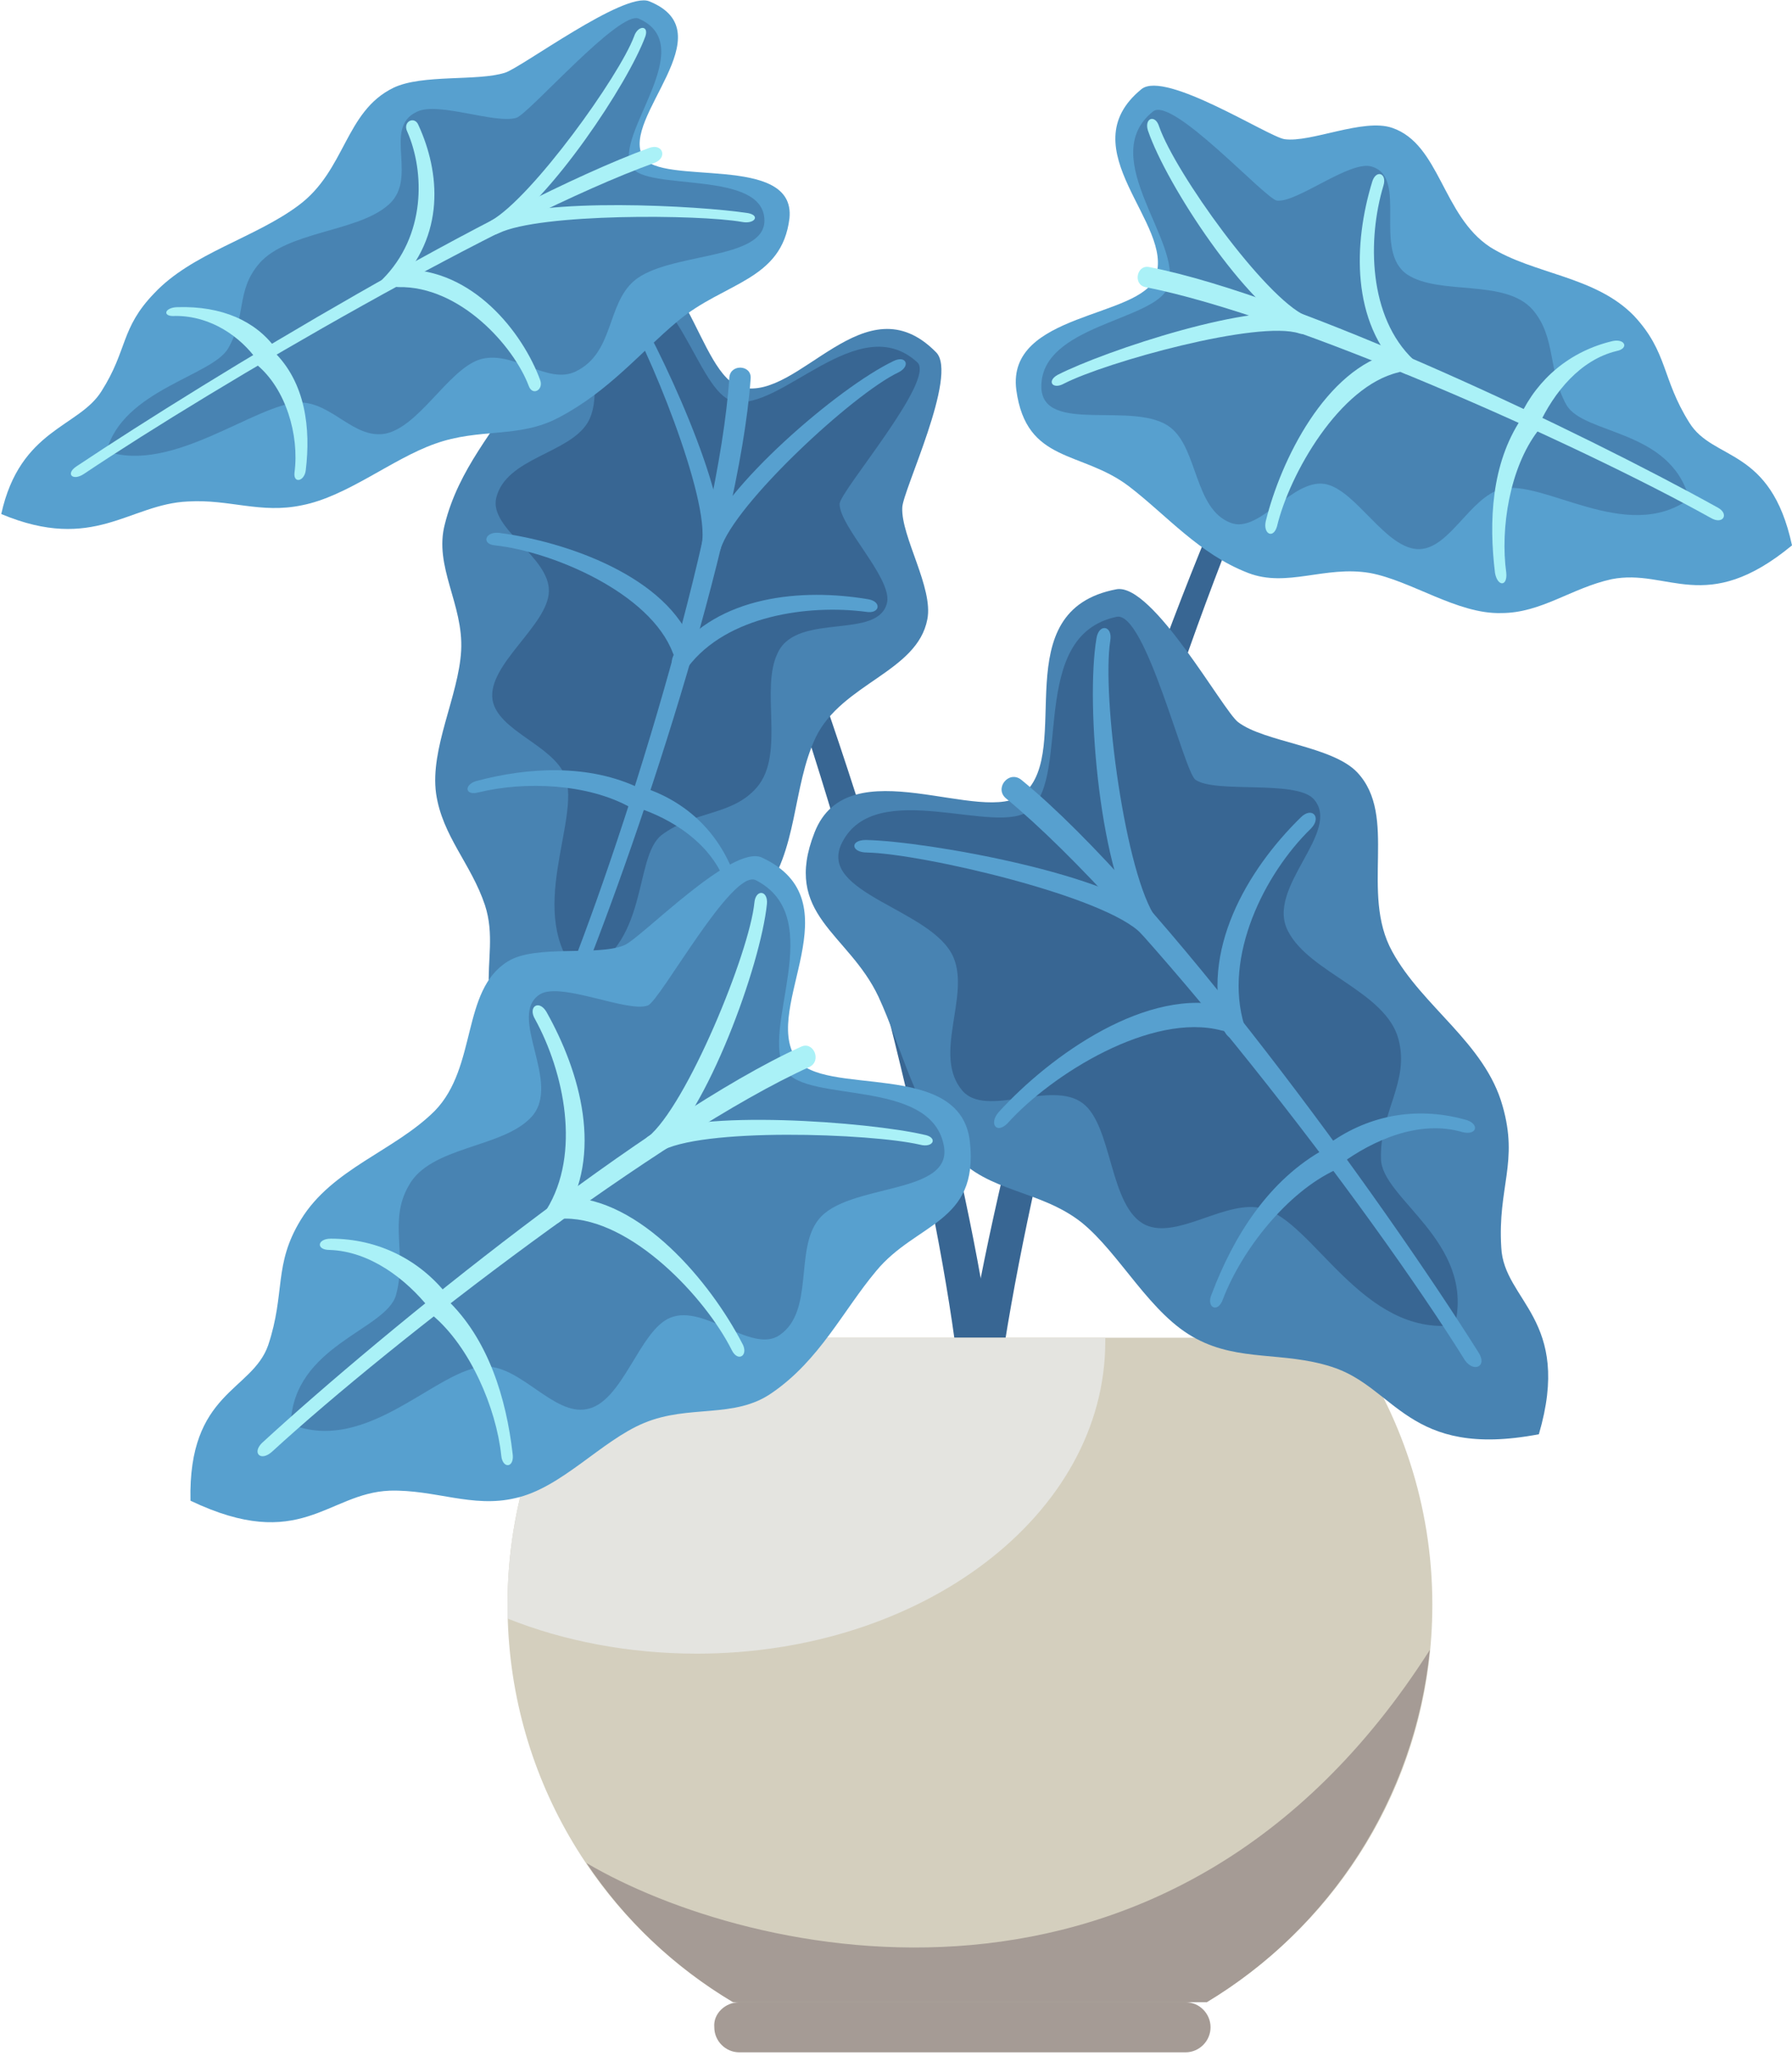 <svg width="143" height="164" viewBox="0 0 143 164" fill="none" xmlns="http://www.w3.org/2000/svg">
<path fill-rule="evenodd" clip-rule="evenodd" d="M76 120.1C76 121.3 78.9 122.3 78.9 120.1C78.9 98.6 97.3 34.4 111.2 17.9C112.4 16.4 111.2 15.6 110 17.1C95.6 34.1 76 97.9 76 120.1Z" fill="#386693"/>
<path fill-rule="evenodd" clip-rule="evenodd" d="M79.9 116.8C79.9 118 77 119 77 116.8C77 95.3 58.6 31.1 44.7 14.6C43.5 13.1 44.7 12.3 45.9 13.8C60.3 30.9 79.9 94.6 79.9 116.8Z" fill="#386693"/>
<path fill-rule="evenodd" clip-rule="evenodd" d="M107.5 106.7C111.8 112.7 114.3 120.1 114.3 128C114.3 141.5 107.1 153.2 96.3 159.7H58.5C47.7 153.3 40.5 141.5 40.5 128C40.5 120.1 43 112.7 47.3 106.7H107.5V106.7Z" fill="#D4CFBE"/>
<path fill-rule="evenodd" clip-rule="evenodd" d="M59 159.7H94.6C95.7 159.7 96.6 160.6 96.6 161.7C96.6 162.8 95.7 163.7 94.6 163.7H59C57.9 163.7 57 162.8 57 161.7C56.9 160.6 57.9 159.7 59 159.7Z" fill="#A59B95"/>
<path fill-rule="evenodd" clip-rule="evenodd" d="M114.1 131.6C112.9 143.5 106.1 153.8 96.3 159.7H58.5C53.8 156.9 49.8 153.1 46.8 148.6C59.7 156.2 93.4 164.1 114.1 131.6Z" fill="#A59B95"/>
<path fill-rule="evenodd" clip-rule="evenodd" d="M40.5 129.1C40.5 128.7 40.5 128.4 40.5 128C40.5 120.1 43 112.7 47.3 106.7H88.2C88.2 106.8 88.2 106.9 88.2 107C88.2 120.8 73.6 131.9 55.6 131.9C50.2 131.9 45 130.9 40.5 129.1Z" fill="#E4E4E0"/>
<path fill-rule="evenodd" clip-rule="evenodd" d="M81.7 63.3C78.5 66 67.7 59.5 65 66.4C62.4 73 67.7 74.4 70.1 79.5C72 83.6 72.9 88.3 76.2 92.1C78.8 95.1 83 94.9 86.3 97.5C89.4 100 91.8 104.9 95.5 106.8C98.9 108.6 102.4 107.8 106.2 109C111.4 110.6 112.3 116.4 122.8 114.4C125.5 105.2 120 103.8 119.8 99.5C119.5 94.7 121.2 92.7 119.9 88.2C118.5 83.2 113.5 80.3 111.1 75.9C108.5 71.2 111.6 65.1 108.3 61.6C106.3 59.5 100.9 59.2 98.8 57.6C97.6 56.7 92 46.5 89.1 47C80.1 48.7 85.7 59.8 81.7 63.3Z" fill="#4883B2"/>
<path fill-rule="evenodd" clip-rule="evenodd" d="M82.2 64.6C79.6 66.8 69.9 61.9 67.2 67.2C65.1 71.3 74.5 72.5 76.1 76.4C77.4 79.5 74.4 84.2 76.8 87C78.7 89.2 83.9 86.1 86.4 88C88.8 89.8 88.5 96.3 91.4 97.7C94 98.9 97.9 95.6 100.8 96.4C104.8 97.4 108.7 106.6 116.1 105.7C117.7 99 110.2 95.6 110.2 92.4C110.1 88.7 112.5 86.3 111.6 82.9C110.6 79.1 104.5 77.6 102.8 74.3C100.9 70.8 107.2 66.3 104.8 63.7C103.3 62.2 97 63.3 95.4 62.2C94.5 61.6 91.4 48.7 89.1 49.2C82 50.7 85.5 61.8 82.2 64.6Z" fill="#386693"/>
<path fill-rule="evenodd" clip-rule="evenodd" d="M80.3 63.7C79.3 62.9 80.5 61.4 81.5 62.2C92.6 71.3 110.2 95.5 118 107.9C118.7 109 117.6 109.5 116.9 108.5C109.3 96.3 91.2 72.7 80.3 63.7Z" fill="#57A0CF"/>
<path fill-rule="evenodd" clip-rule="evenodd" d="M92.3 73.3C93.2 74.2 91.9 75.4 91.1 74.5C88.3 71.5 73.6 68.1 69.2 68C67.9 68 67.8 67 69.1 67C74 67.1 89.1 69.8 92.3 73.3Z" fill="#57A0CF"/>
<path fill-rule="evenodd" clip-rule="evenodd" d="M92.3 73.3C93 74.3 91.8 75.3 91 74.3C87.8 70 86.6 56.2 87.5 50.9C87.7 49.7 88.8 49.9 88.6 51.1C87.9 55.5 89.8 69.9 92.3 73.3Z" fill="#57A0CF"/>
<path fill-rule="evenodd" clip-rule="evenodd" d="M98 80.3C99.2 80.6 98.7 82.5 97.5 82.2C91.9 80.7 83.9 85.7 80.4 89.6C79.5 90.5 78.9 89.6 79.7 88.7C83.8 84.2 91.6 78.6 98 80.3Z" fill="#57A0CF"/>
<path fill-rule="evenodd" clip-rule="evenodd" d="M99.3 81.8C99.7 83.1 98.1 83.3 97.7 82.2C95.7 75.9 99.5 69.4 103.8 65.2C104.7 64.3 105.5 65.2 104.6 66.1C100.9 69.7 97.6 76.3 99.3 81.8Z" fill="#57A0CF"/>
<path fill-rule="evenodd" clip-rule="evenodd" d="M105.8 91.6C106.9 91.1 107.7 92.8 106.6 93.3C102.7 95.1 99.1 99.7 97.6 103.6C97.2 104.8 96.2 104.3 96.7 103.2C98.4 98.7 101.2 94.1 105.8 91.6Z" fill="#57A0CF"/>
<path fill-rule="evenodd" clip-rule="evenodd" d="M106.9 92.9C105.9 93.7 104.7 92.1 105.8 91.4C109 89 112.9 88.2 116.9 89.3C118.1 89.6 117.9 90.6 116.7 90.3C113.3 89.3 109.6 90.9 106.9 92.9Z" fill="#57A0CF"/>
<path fill-rule="evenodd" clip-rule="evenodd" d="M92.2 22.1C91 25.4 80.3 24.9 81.1 31.1C81.9 37 86.3 35.9 90.1 38.8C93.1 41.1 95.7 44.2 99.6 45.7C102.7 46.9 105.7 45.1 109.3 45.7C112.6 46.3 116.3 49 119.8 48.9C123 48.9 125.4 46.9 128.6 46.2C133.1 45.3 136.1 49.2 143 43.5C141.3 35.6 136.7 36.8 134.8 33.7C132.6 30.2 133.1 28.1 130.4 25.2C127.3 22 122.4 21.9 118.9 19.7C115.1 17.2 114.9 11.5 111.1 10.2C108.8 9.4 104.6 11.4 102.5 11.1C101.2 10.9 93 5.6 91.1 7.1C85.2 11.9 93.8 17.9 92.2 22.1Z" fill="#57A0CF"/>
<path fill-rule="evenodd" clip-rule="evenodd" d="M93.2 22.9C92.2 25.6 83 25.9 83.1 30.9C83.2 34.7 90.6 31.9 93.4 34.1C95.6 35.8 95.3 40.6 98.2 41.7C100.5 42.6 103.1 38.2 105.7 38.6C108.2 39 110.6 43.9 113.3 43.8C115.7 43.7 117.3 39.7 119.8 39C123.2 38.2 129.8 43.4 134.8 39.8C133.3 34.2 126.4 34.7 125 32.3C123.5 29.6 124.2 26.9 122.3 24.7C120.1 22.2 114.9 23.6 112.3 21.9C109.5 20 112.4 14.2 109.5 13.3C107.8 12.7 103.5 16.2 101.9 16C101 15.9 93.5 7.6 92 8.9C87.4 12.6 94.5 19.4 93.2 22.9Z" fill="#4883B2"/>
<path fill-rule="evenodd" clip-rule="evenodd" d="M91.4 22.9C90.4 22.7 90.7 21.1 91.7 21.3C103.5 23.6 126.3 34.5 137.1 40.5C138 41 137.5 41.9 136.5 41.3C125.9 35.4 103.1 25.2 91.4 22.9Z" fill="#AAF1F7"/>
<path fill-rule="evenodd" clip-rule="evenodd" d="M104.1 25.2C105.1 25.5 104.7 26.9 103.7 26.6C100.4 25.5 88.2 28.9 84.9 30.6C84 31.1 83.5 30.4 84.4 29.9C88.1 28 100.4 23.9 104.1 25.2Z" fill="#AAF1F7"/>
<path fill-rule="evenodd" clip-rule="evenodd" d="M104.2 25.2C105.2 25.7 104.6 26.9 103.6 26.4C99.5 24.5 93.1 14.8 91.6 10.4C91.3 9.4 92.2 9.1 92.5 10.1C93.8 13.8 100.9 23.7 104.2 25.2Z" fill="#AAF1F7"/>
<path fill-rule="evenodd" clip-rule="evenodd" d="M111.2 28.1C112.2 27.9 112.6 29.4 111.6 29.7C106.9 30.8 102.9 37.8 101.9 42C101.6 43 100.8 42.6 101 41.6C102.2 36.7 105.8 29.4 111.2 28.1Z" fill="#AAF1F7"/>
<path fill-rule="evenodd" clip-rule="evenodd" d="M112.8 28.7C113.6 29.5 112.5 30.3 111.8 29.6C107.8 25.7 108 19.4 109.5 14.5C109.8 13.5 110.7 13.8 110.4 14.8C109.1 19.1 109.2 25.3 112.8 28.7Z" fill="#AAF1F7"/>
<path fill-rule="evenodd" clip-rule="evenodd" d="M121.4 33.4C122 32.5 123.3 33.5 122.7 34.4C120.5 37.3 119.7 42.1 120.2 45.7C120.3 46.8 119.5 46.8 119.3 45.7C118.8 41.6 119 37 121.4 33.4Z" fill="#AAF1F7"/>
<path fill-rule="evenodd" clip-rule="evenodd" d="M122.8 33.9C122.4 34.9 120.9 34.2 121.3 33.2C122.7 30.2 125.3 28 128.7 27.2C129.7 27 130 27.8 129 28C126.1 28.7 124 31.3 122.8 33.9Z" fill="#AAF1F7"/>
<path fill-rule="evenodd" clip-rule="evenodd" d="M59.2 30.9C55.6 30 54.8 18.8 48.4 20.5C42.3 22.1 44 26.6 41.5 30.9C39.5 34.3 36.6 37.4 35.5 41.8C34.6 45.2 37 48.2 36.8 51.9C36.6 55.5 34.3 59.7 34.8 63.3C35.3 66.7 37.6 68.9 38.7 72.2C40.2 76.8 36.5 80.4 43.3 87C51.3 84.2 49.5 79.5 52.5 77.2C55.9 74.5 58.2 74.7 60.8 71.5C63.7 67.9 63.2 62.8 65.1 58.8C67.2 54.5 73.2 53.6 74 49.4C74.5 46.9 71.9 42.8 72 40.5C72 39.2 76.5 29.9 74.7 28.1C69 22.3 63.8 32 59.2 30.9Z" fill="#4883B2"/>
<path fill-rule="evenodd" clip-rule="evenodd" d="M58.5 32C55.6 31.3 54.1 21.7 48.9 22.5C44.9 23.1 48.8 30.5 46.9 33.7C45.4 36.2 40.4 36.5 39.6 39.7C39 42.2 43.9 44.4 43.8 47.2C43.7 49.9 38.9 53 39.3 55.8C39.7 58.3 44.1 59.4 45.1 61.9C46.4 65.4 41.8 72.9 46.2 77.8C51.9 75.5 50.5 68.4 52.8 66.6C55.5 64.6 58.4 65.1 60.4 62.8C62.7 60.1 60.6 54.9 62.1 52C63.7 48.8 70.2 51.1 70.8 48C71.1 46 67 42 67 40.2C67 39.2 74.7 30.3 73.2 28.9C68.5 24.6 62.3 32.9 58.5 32Z" fill="#386693"/>
<path fill-rule="evenodd" clip-rule="evenodd" d="M58.2 30.1C58.3 29 60 29.1 59.9 30.2C59 43 50.6 68.2 45.6 80.2C45.2 81.2 44.2 80.8 44.6 79.7C49.5 67.9 57.4 42.6 58.2 30.1Z" fill="#57A0CF"/>
<path fill-rule="evenodd" clip-rule="evenodd" d="M57.5 43.7C57.3 44.8 55.8 44.5 56 43.4C56.7 39.8 51.6 27.4 49.5 24.2C48.9 23.3 49.5 22.7 50.1 23.6C52.5 27.3 58.3 39.7 57.5 43.7Z" fill="#57A0CF"/>
<path fill-rule="evenodd" clip-rule="evenodd" d="M57.5 43.8C57.1 44.9 55.8 44.4 56.1 43.4C57.6 38.9 66.9 30.9 71.3 28.8C72.3 28.3 72.7 29.2 71.7 29.7C68.1 31.4 58.6 40.2 57.5 43.8Z" fill="#57A0CF"/>
<path fill-rule="evenodd" clip-rule="evenodd" d="M55.3 51.5C55.7 52.5 54.1 53.1 53.7 52.1C51.9 47.3 44.1 44 39.5 43.5C38.4 43.4 38.7 42.4 39.8 42.5C45.2 43.2 53.3 46 55.3 51.5Z" fill="#57A0CF"/>
<path fill-rule="evenodd" clip-rule="evenodd" d="M54.9 53.2C54.2 54.1 53.2 53.1 53.8 52.2C57.3 47.5 64 46.9 69.3 47.8C70.4 48 70.2 49 69.1 48.8C64.5 48.2 58 49.1 54.9 53.2Z" fill="#57A0CF"/>
<path fill-rule="evenodd" clip-rule="evenodd" d="M51.1 62.9C52.1 63.5 51.2 64.9 50.3 64.4C46.9 62.5 41.9 62.3 38.2 63.2C37.1 63.5 37 62.6 38 62.3C42.1 61.2 47 60.9 51.1 62.9Z" fill="#57A0CF"/>
<path fill-rule="evenodd" clip-rule="evenodd" d="M50.8 64.4C49.7 64.1 50.3 62.4 51.3 62.8C54.7 63.9 57.3 66.3 58.6 69.8C59 70.9 58.2 71.2 57.8 70.2C56.6 67.2 53.6 65.3 50.8 64.4Z" fill="#57A0CF"/>
<path fill-rule="evenodd" clip-rule="evenodd" d="M63.5 84.4C65.6 87.6 76.7 84.4 77.4 91.1C78.1 97.6 73.1 97.5 69.9 101.4C67.3 104.5 65.4 108.5 61.6 111.1C58.6 113.2 55 112 51.4 113.5C48 114.9 44.8 118.7 41.1 119.5C37.7 120.3 34.7 118.8 31.1 118.9C26.1 119.1 24 123.9 15.2 119.7C15 111 20.1 111 21.4 107.3C22.8 103.1 21.8 100.9 24 97.3C26.5 93.2 31.5 91.8 34.7 88.6C38.1 85.1 36.8 79 40.5 76.7C42.7 75.3 47.6 76.3 49.8 75.4C51.1 74.9 58.4 67.3 60.8 68.4C68.3 71.9 60.8 80.3 63.5 84.4Z" fill="#57A0CF"/>
<path fill-rule="evenodd" clip-rule="evenodd" d="M62.7 85.4C64.4 88 74.2 86 75.3 91.3C76.2 95.4 67.6 94.3 65.3 97.3C63.4 99.7 65 104.6 62.2 106.5C60 108 56.2 104 53.5 105.1C51 106.1 49.7 111.9 46.8 112.4C44.2 112.9 41.6 109 38.8 109C35 109 29.4 116.1 23.2 113.6C23.4 107.3 30.8 106.1 31.6 103.3C32.5 100 31 97.4 32.6 94.6C34.3 91.4 40.1 91.6 42.4 89.1C44.9 86.4 40.4 81 43.1 79.3C44.8 78.3 50.1 80.8 51.7 80.2C52.7 79.8 58.4 69.3 60.3 70.2C66.2 73.2 60.5 82.2 62.7 85.4Z" fill="#4883B2"/>
<path fill-rule="evenodd" clip-rule="evenodd" d="M64.6 85.1C65.6 84.6 64.9 83 63.9 83.5C52 88.9 30.8 106 20.9 115.1C20.1 115.9 20.8 116.6 21.7 115.8C31.4 106.9 52.9 90.4 64.6 85.1Z" fill="#AAF1F7"/>
<path fill-rule="evenodd" clip-rule="evenodd" d="M51.8 90.6C50.8 91.2 51.6 92.5 52.6 91.9C55.8 89.9 69.5 90.4 73.4 91.3C74.5 91.6 74.9 90.7 73.7 90.5C69.4 89.5 55.4 88.4 51.8 90.6Z" fill="#AAF1F7"/>
<path fill-rule="evenodd" clip-rule="evenodd" d="M51.7 90.7C50.8 91.4 51.7 92.6 52.6 91.9C56.4 88.8 60.7 77 61.2 72.1C61.3 71 60.3 70.9 60.2 72C59.8 76 54.8 88.2 51.7 90.7Z" fill="#AAF1F7"/>
<path fill-rule="evenodd" clip-rule="evenodd" d="M45.1 95.5C44 95.5 43.9 97.2 45.1 97.2C50.4 97.2 56.3 103.5 58.4 107.7C58.9 108.7 59.8 108.1 59.2 107.1C56.7 102.3 51.1 95.5 45.1 95.5Z" fill="#AAF1F7"/>
<path fill-rule="evenodd" clip-rule="evenodd" d="M43.6 96.5C42.9 97.5 44.3 98.1 44.9 97.2C48.2 92.1 46.3 85.5 43.6 80.7C43 79.7 42.1 80.3 42.7 81.3C45 85.5 46.4 92 43.6 96.5Z" fill="#AAF1F7"/>
<path fill-rule="evenodd" clip-rule="evenodd" d="M35.6 103.6C34.7 102.9 33.6 104.2 34.5 104.9C37.5 107.4 39.6 112.3 40 116.1C40.1 117.2 41.1 117.1 40.9 115.9C40.4 111.6 39 106.8 35.6 103.6Z" fill="#AAF1F7"/>
<path fill-rule="evenodd" clip-rule="evenodd" d="M34.3 104.4C35 105.3 36.4 104.2 35.7 103.3C33.5 100.5 30.2 98.8 26.4 98.8C25.3 98.8 25.2 99.7 26.3 99.7C29.5 99.8 32.4 102 34.3 104.4Z" fill="#AAF1F7"/>
<path fill-rule="evenodd" clip-rule="evenodd" d="M51.3 12.5C52.7 14.9 63.5 12.2 63 17.4C62.4 22.4 57.8 22.5 54.1 25.6C51.1 28.1 48.6 31.2 44.6 33.3C41.4 35 38.3 34.1 34.7 35.4C31.3 36.6 27.7 39.6 24.1 40.3C20.8 41 18.3 39.8 15 40C10.3 40.2 7.5 44.1 0.1 41C1.6 34.2 6.3 34.1 8.1 31.2C10.2 27.9 9.6 26.2 12.3 23.4C15.3 20.2 20.3 19 23.8 16.4C27.6 13.6 27.5 8.9 31.4 7C33.7 5.9 38.1 6.5 40.3 5.8C41.6 5.4 49.8 -0.7 51.8 0.1C58 2.6 49.5 9.4 51.3 12.5Z" fill="#57A0CF"/>
<path fill-rule="evenodd" clip-rule="evenodd" d="M50.4 13.3C51.5 15.3 61 13.5 61 17.6C61 20.8 53.3 20.1 50.6 22.4C48.4 24.3 49 28.1 46 29.6C43.7 30.8 40.9 27.8 38.2 28.7C35.7 29.6 33.4 34.1 30.7 34.6C28.2 35 26.5 32.1 23.9 32.1C20.4 32.2 13.8 37.8 8.5 36C9.8 31.1 16.9 30 18.2 27.8C19.7 25.2 18.8 23.2 20.7 21C22.9 18.5 28.3 18.5 30.8 16.5C33.6 14.4 30.4 10.2 33.3 8.9C35 8.1 39.5 9.9 41.2 9.4C42.2 9.1 49.5 0.7 51 1.5C55.9 3.7 48.9 10.8 50.4 13.3Z" fill="#4883B2"/>
<path fill-rule="evenodd" clip-rule="evenodd" d="M52.2 13C53.3 12.6 52.9 11.4 51.8 11.8C39.8 16.2 16.9 30 6.1 37.2C5.2 37.8 5.8 38.4 6.7 37.8C17.3 30.7 40.3 17.3 52.2 13Z" fill="#AAF1F7"/>
<path fill-rule="evenodd" clip-rule="evenodd" d="M39.3 17.6C38.3 18.1 38.8 19.1 39.8 18.6C43.1 17 55.8 17.1 59.2 17.7C60.2 17.9 60.7 17.2 59.7 17C55.8 16.4 43 15.7 39.3 17.6Z" fill="#AAF1F7"/>
<path fill-rule="evenodd" clip-rule="evenodd" d="M39.2 17.6C38.2 18.2 38.9 19.1 39.8 18.5C43.9 16 50.1 6.7 51.5 2.9C51.8 2 50.9 2 50.6 2.9C49.4 6.1 42.5 15.7 39.2 17.6Z" fill="#AAF1F7"/>
<path fill-rule="evenodd" clip-rule="evenodd" d="M32.1 21.5C31 21.5 30.7 22.9 31.8 22.9C36.7 22.8 41 27.6 42.2 30.8C42.5 31.6 43.4 31.1 43.1 30.3C41.7 26.5 37.7 21.4 32.1 21.5Z" fill="#AAF1F7"/>
<path fill-rule="evenodd" clip-rule="evenodd" d="M30.5 22.3C29.7 23.1 30.9 23.5 31.6 22.8C35.6 18.8 35.1 13.7 33.4 10C33.1 9.2 32.1 9.7 32.5 10.5C33.9 13.7 34 18.8 30.5 22.3Z" fill="#AAF1F7"/>
<path fill-rule="evenodd" clip-rule="evenodd" d="M21.8 28C21.1 27.4 19.8 28.5 20.5 29.1C22.8 31 23.9 34.7 23.5 37.7C23.4 38.6 24.3 38.4 24.4 37.5C24.8 34.2 24.4 30.5 21.8 28Z" fill="#AAF1F7"/>
<path fill-rule="evenodd" clip-rule="evenodd" d="M20.5 28.7C21 29.4 22.5 28.5 22 27.8C20.4 25.6 17.7 24.4 14.2 24.5C13.1 24.5 12.9 25.3 14 25.2C16.9 25.2 19.2 26.9 20.5 28.7Z" fill="#AAF1F7"/>
</svg>
